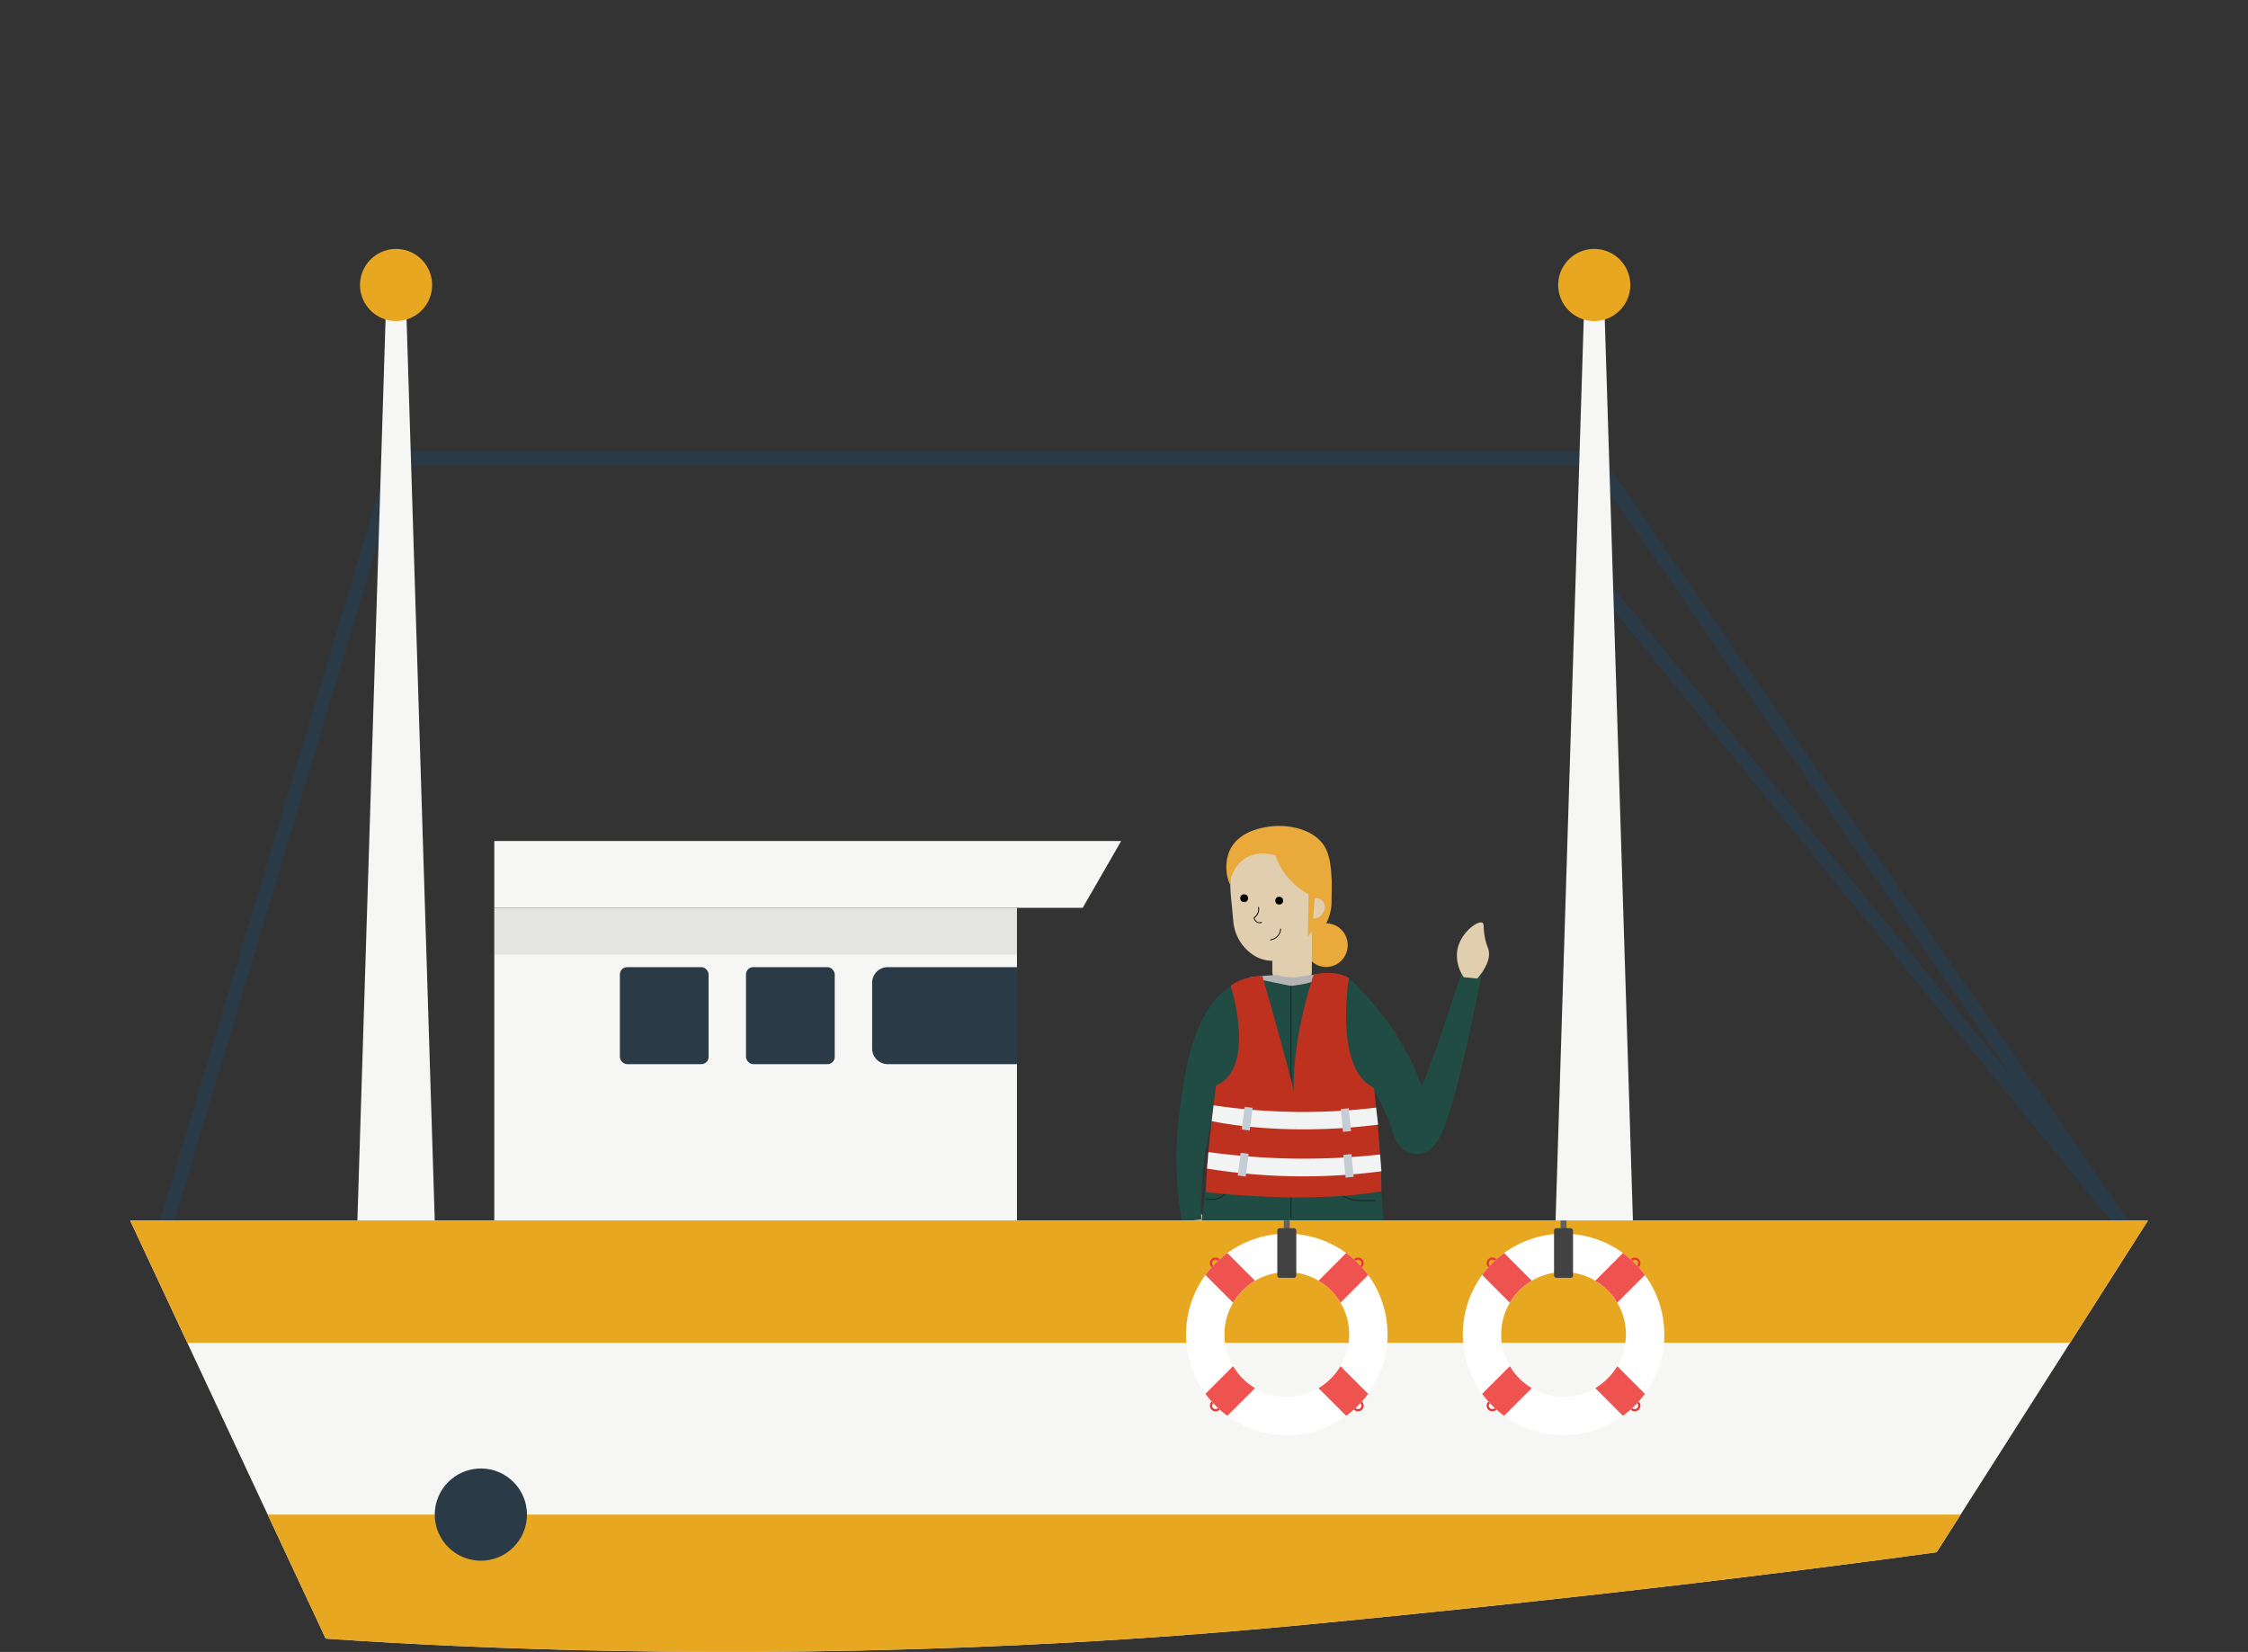 <svg xmlns="http://www.w3.org/2000/svg" xmlns:xlink="http://www.w3.org/1999/xlink" width="511.766" height="376.03" viewBox="0 0 511.766 376.03">
  <rect x="0" y="0" width="511.766" height="376.03" fill="#333333" stroke="none"/>
  <defs>
    <clipPath id="clip-path">
      <path id="Path_14703" data-name="Path 14703" d="M185.937,6619.349s113.646,13.9,258.334,0,214.865-27.6,214.865-27.6l-6.589-329.1-217.453-13.151L162.2,6277.932,147.37,6437.224l22.563,154.526Z" transform="translate(0 -6179)" fill="#fff"/>
    </clipPath>
  </defs>
  <g id="Mask_Group_1" data-name="Mask Group 1" transform="translate(-147.37 -70.495)" clip-path="url(#clip-path)">
    <g id="Group_797" data-name="Group 797" transform="translate(415.206 258.51)">
      <g id="Group_797-2" data-name="Group 797" transform="translate(31.744 31.054)">
        <path id="Path_14706" data-name="Path 14706" d="M1221.9,424.739a50.333,50.333,0,0,1,11.677,12.246,48.5,48.5,0,0,1,4.136,7.524c.584,1.315,1.094,2.666,1.555,4.038l.446,1.362a7.794,7.794,0,0,0,.637,1.377,5.9,5.9,0,0,0,.79,1.051,5.155,5.155,0,0,0,1.87,1.267,4.93,4.93,0,0,0,2.812.231,5.16,5.16,0,0,0,1.731-.715,6.1,6.1,0,0,0,1.389-1.246,9.913,9.913,0,0,0,1.1-1.664,23.338,23.338,0,0,0,1.171-2.62c.317-.826.595-1.63.857-2.427.521-1.595.975-3.164,1.406-4.731.858-3.131,1.615-6.245,2.336-9.361s1.4-6.229,2.051-9.343l.965-4.67.473-2.33.236-1.154.115-.547.02-.1c0,.006.011-.036-.031.072a1.953,1.953,0,0,1-.192.371c-4.9,2.286-4.034-3.226-3.97-1.294l.012-.12.005-.03a.938.938,0,0,1-.019.182l4.338.888c.029-.121.05-.181.093-.409l.011-.07c0-.041.008-.049.017-.166.069,2.051.989-3.854-4.239-1.4a2.289,2.289,0,0,0-.22.431l-.081.222-.065.191-.2.6-.37,1.14-.731,2.261-1.472,4.5q-1.487,4.493-3.047,8.941c-1.046,2.959-2.123,5.9-3.268,8.771-.573,1.432-1.164,2.849-1.783,4.2-.309.676-.626,1.338-.95,1.957a14.4,14.4,0,0,1-.95,1.613c-.134.19-.287.352-.25.269a1.664,1.664,0,0,1,.525-.468,3.513,3.513,0,0,1,1.21-.494,3.969,3.969,0,0,1,1.092-.075,4.045,4.045,0,0,1,1.176.263,3.906,3.906,0,0,1,1.416.941,3.523,3.523,0,0,1,.453.583c.151.25.163.3.179.3s.016-.02-.044-.292l-.133-.632c-.359-1.685-.785-3.363-1.3-5.015a58.8,58.8,0,0,0-3.949-9.633,62.223,62.223,0,0,0-12.644-16.682Z" transform="translate(-1221.901 -410.342)" fill="#204c43"/>
      </g>
      <path id="Path_14707" data-name="Path 14707" d="M1353.078,531.5a9.166,9.166,0,0,0-1.363,6.1c.637,4.045,4.366,6.879,5.312,6.293.444-.275.062-1.171.565-3.639.293-1.438.578-1.894.727-2.588.28-1.31.053-3.351-2.373-6.473Z" transform="translate(-1350.123 -442.751)" fill="#e1ceae"/>
      <g id="Group_798" data-name="Group 798" transform="translate(11.325 0)">
        <ellipse id="Ellipse_75" data-name="Ellipse 75" cx="4.911" cy="4.969" rx="4.911" ry="4.969" transform="translate(17.832 22.161)" fill="#e9a93b"/>
        <path id="Rectangle_146" data-name="Rectangle 146" d="M0,0H22.51a0,0,0,0,1,0,0V4.864A11.255,11.255,0,0,1,11.255,16.119h0A11.255,11.255,0,0,1,0,4.864V0A0,0,0,0,1,0,0Z" transform="translate(1.47 12.222)" fill="#e9a93b"/>
        <path id="Path_14708" data-name="Path 14708" d="M1308.511,400.2v-9.835h6.947v3.853a9.326,9.326,0,0,1-3.478,5.126h0A5.013,5.013,0,0,1,1308.511,400.2Z" transform="translate(-1298.024 -368.798)" opacity="0.25"/>
        <path id="Rectangle_147" data-name="Rectangle 147" d="M0,0H9A0,0,0,0,1,9,0V11.4a4.5,4.5,0,0,1-4.5,4.5h0A4.5,4.5,0,0,1,0,11.4V0A0,0,0,0,1,0,0Z" transform="translate(10.487 21.569)" fill="#e1ceae"/>
        <path id="Path_14709" data-name="Path 14709" d="M1322.028,362.048h0q0,1.917-.183,3.826l-.508,5.292a10.222,10.222,0,0,1-5.248,8.217h0a8,8,0,0,1-7.372,0h0a10.22,10.22,0,0,1-5.248-8.217l-.508-5.292q-.183-1.906-.183-3.826h0c0-4.551,3.242-8.24,7.241-8.24h4.767C1318.786,353.808,1322.028,357.5,1322.028,362.048Z" transform="translate(-1301.872 -349.598)" fill="#e1ceae"/>
        <ellipse id="Ellipse_76" data-name="Ellipse 76" cx="0.891" cy="0.891" rx="0.891" ry="0.891" transform="translate(11.164 16.107)"/>
        <ellipse id="Ellipse_77" data-name="Ellipse 77" cx="0.891" cy="0.891" rx="0.891" ry="0.891" transform="translate(3.187 15.561)"/>
        <path id="Path_14710" data-name="Path 14710" d="M1319.063,396.793h.014a2.834,2.834,0,0,0,1.871-1.106,2.735,2.735,0,0,0,.511-1.447.1.1,0,0,0-.092-.1.1.1,0,0,0-.1.092,2.537,2.537,0,0,1-.474,1.344,2.636,2.636,0,0,1-1.74,1.028.1.1,0,0,0,.014.195Z" transform="translate(-1308.99 -370.776)"/>
        <path id="Path_14711" data-name="Path 14711" d="M1329.491,387.441a1.458,1.458,0,0,0,.436-.065.1.1,0,1,0-.061-.186,1.173,1.173,0,0,1-1.534-.954,2.546,2.546,0,0,0,.973-1.441,2.407,2.407,0,0,0,.026-.979.1.1,0,0,0-.114-.08.1.1,0,0,0-.079.114,2.2,2.2,0,0,1-.024.9,2.361,2.361,0,0,1-.943,1.36l-.046.033.005.056a1.429,1.429,0,0,0,.592,1.008A1.346,1.346,0,0,0,1329.491,387.441Z" transform="translate(-1321.874 -365.314)"/>
        <path id="Rectangle_148" data-name="Rectangle 148" d="M0,0H1.283a2,2,0,0,1,2,2V2A2.674,2.674,0,0,1,.608,4.674H0a0,0,0,0,1,0,0V0A0,0,0,0,1,0,0Z" transform="translate(19.143 16.419)" fill="#e1ceae"/>
        <path id="Path_14712" data-name="Path 14712" d="M1315.107,357.17l-.88,11.694-.988,1.24.172-9.613a16.042,16.042,0,0,1-5.327-4.6,15.866,15.866,0,0,1-2.226-4.24c-.182-.066-4.426-1.514-7.709,1.267a7.857,7.857,0,0,0-2.641,5.387,9.961,9.961,0,0,1-.105-7.71c2.031-4.456,7.27-5.237,8.977-5.492,4.293-.64,10.29.516,12.674,4.541,1.323,2.236,1.476,5.259,1.584,7.393a24.31,24.31,0,0,1-.106,3.8Z" transform="translate(-1294.657 -344.942)" fill="#e9a93b"/>
      </g>
      <g id="Group_799" data-name="Group 799" transform="translate(0 34.087)">
        <path id="Path_14713" data-name="Path 14713" d="M1334.934,419.851a26.119,26.119,0,0,0-4.922-2.207,20.862,20.862,0,0,0-2.875-.7,17.686,17.686,0,0,0-3.164-.214,14.58,14.58,0,0,0-6.421,1.679,16.274,16.274,0,0,0-4.707,3.837,22.948,22.948,0,0,0-2.854,4.357,34.125,34.125,0,0,0-1.832,4.34,59.167,59.167,0,0,0-2.173,8.474c-.522,2.783-.894,5.539-1.231,8.225a80.573,80.573,0,0,0-.661,8.41,84.254,84.254,0,0,0,1.237,16.631l4.4-.473a78.756,78.756,0,0,1,.9-15.562,73.464,73.464,0,0,1,1.615-7.546c.682-2.594,1.372-5.111,2.173-7.541a49.867,49.867,0,0,1,2.76-6.865,17.047,17.047,0,0,1,3.58-5.045,4.683,4.683,0,0,1,1.692-.981,2.945,2.945,0,0,1,1.377-.037,10.149,10.149,0,0,1,4.076,2.116Z" transform="translate(-1304.064 -416.729)" fill="#204c43"/>
      </g>
      <g id="Group_800" data-name="Group 800" transform="translate(5.444 33.495)">
        <path id="Path_14714" data-name="Path 14714" d="M1311.237,474.8l-41.931-.658c2.4-19.116,3.964-32.818,4.2-39.458,0,0-.921-3.517,2.751-12.909,1.166-2.981,1.92-3.824,2.354-4.252,1.042-1.025,3.425,2.867,12.351-.459,9.751-3.632,12.761.026,13.418.733,1.111,1.194,1.539,2.561,2.35,5.247a39.78,39.78,0,0,1,1.6,8.629c.081,1.122.094,1.956.1,2.164C1308.483,436.926,1309.163,447.665,1311.237,474.8Z" transform="translate(-1269.306 -415.482)" fill="#204c43"/>
        <path id="Path_14715" data-name="Path 14715" d="M1339.937,512.533h1.382c3.21,0,5.821-3.758,5.821-8.378V502.1a.1.1,0,0,0-.2,0v2.057c0,4.508-2.52,8.175-5.618,8.175h-1.382a.1.1,0,1,0,0,.2Z" transform="translate(-1338.698 -460.917)" fill="#212021"/>
        <path id="Path_14716" data-name="Path 14716" d="M1281.874,513.1h3.332a.1.1,0,1,0,0-.2h-3.332a8.185,8.185,0,0,1-8.175-8.176v-2.056a.1.1,0,0,0-.2,0v2.056A8.388,8.388,0,0,0,1281.874,513.1Z" transform="translate(-1245.365 -461.216)" fill="#212021"/>
        <path id="Path_14717" data-name="Path 14717" d="M1306.3,418.517c4.012-.554,5.468-.825,8.214-2.8-1.353-.183-7.084.915-7.814.861-5.551-.408-.863-.717-6.186-.4-.255.015-3.564.35-3.661.4" transform="translate(-1285.663 -415.593)" fill="#b4b4b5"/>
        <path id="Path_14718" data-name="Path 14718" d="M1314.039,474.541a.1.1,0,0,0,.1-.1V421.528a.1.1,0,1,0-.2,0V474.44A.1.1,0,0,0,1314.039,474.541Z" transform="translate(-1293.401 -418.603)" fill="#212021"/>
      </g>
      <path id="Path_14719" data-name="Path 14719" d="M1277.969,539.63l34.446-.029-.3,1.759Z" transform="translate(-1269.154 -447.17)"/>
      <path id="Path_14720" data-name="Path 14720" d="M1220.813,403.639a8.651,8.651,0,0,1-1.472-6.1c.688-4.046,4.715-6.879,5.736-6.293.479.275.068,1.171.611,3.639.316,1.439.623,1.895.784,2.589.3,1.31.057,3.351-2.562,6.473Z" transform="translate(-1155.425 -369.221)" fill="#e1ceae"/>
      <g id="Group_809" data-name="Group 809" transform="translate(6.682 33.454)">
        <path id="Path_14721" data-name="Path 14721" d="M1275.544,415.814s4.513-1.319,8.068.724c0,0-3.5,20.7,5.7,25.011,0,0,1.8,15.465,1.684,23.53,0,0-6.818,1.493-20.161,1.4l.323-22.78S1269.917,433.46,1275.544,415.814Z" transform="translate(-1251.04 -415.395)" fill="#bf311f"/>
        <path id="Path_14722" data-name="Path 14722" d="M1324.862,416.857s-4.41-.044-7.2,2.271c0,0,5.99,18.629-3.329,22.679,0,0-2.22,16.181-2.334,24.246a200.577,200.577,0,0,0,20.1,1.2l.323-22.78S1329.988,434.655,1324.862,416.857Z" transform="translate(-1312 -416.163)" fill="#bf311f"/>
        <g id="Group_802" data-name="Group 802" transform="translate(1.327 30.137)">
          <g id="Group_801" data-name="Group 801">
            <path id="Path_14723" data-name="Path 14723" d="M1309.861,479.388a139.141,139.141,0,0,1-37-.524l-.428,3.581s15.4,3.635,37.882.819Z" transform="translate(-1272.43 -478.864)" fill="#f2f4f4"/>
          </g>
        </g>
        <g id="Group_804" data-name="Group 804" transform="translate(0.267 40.775)">
          <g id="Group_803" data-name="Group 803">
            <path id="Path_14724" data-name="Path 14724" d="M1310.236,501.821a158.561,158.561,0,0,1-39.08-.554l-.318,3.761a137.09,137.09,0,0,0,39.7.613Z" transform="translate(-1270.838 -501.267)" fill="#f2f4f4"/>
          </g>
        </g>
        <g id="Group_805" data-name="Group 805" transform="translate(30.698 30.809)">
          <rect id="Rectangle_149" data-name="Rectangle 149" width="5.209" height="1.842" transform="translate(0.516 5.366) rotate(-95.687)" fill="#c4cdd6"/>
        </g>
        <g id="Group_806" data-name="Group 806" transform="translate(8.164 30.473)">
          <rect id="Rectangle_150" data-name="Rectangle 150" width="1.843" height="5.21" transform="translate(1.828 5.401) rotate(-172.699)" fill="#c4cdd6"/>
        </g>
        <g id="Group_807" data-name="Group 807" transform="translate(31.3 41.237)">
          <rect id="Rectangle_151" data-name="Rectangle 151" width="5.209" height="1.842" transform="translate(0.514 5.365) rotate(-95.659)" fill="#c4cdd6"/>
        </g>
        <g id="Group_808" data-name="Group 808" transform="translate(7.255 40.945)">
          <rect id="Rectangle_152" data-name="Rectangle 152" width="1.842" height="5.209" transform="matrix(-0.992, -0.127, 0.127, -0.992, 1.827, 5.401)" fill="#c4cdd6"/>
        </g>
      </g>
    </g>
    <g id="Group_796" data-name="Group 796" transform="translate(177 127.163)">
      <g id="Group_790" data-name="Group 790" transform="translate(6.606 45.985)">
        <path id="Path_14673" data-name="Path 14673" d="M727.1,502.735h3.89L609.537,326.554h-274.8l-.341,1.143-52.4,174.491,3.347-.006,51.777-172.421H607.852l96.462,139.933L609.731,353.6l-2.486,2.026Z" transform="translate(-281.994 -326.554)" fill="#2a3a46"/>
      </g>
      <path id="Path_14674" data-name="Path 14674" d="M739.775,400.187,676.443,499.6H326.909l-46.5-99.408Z" transform="translate(-280.411 -179.034)" fill="#f6f6f4"/>
      <path id="Path_14675" data-name="Path 14675" d="M336.214,312.609H340.8l6.515,208.342H329.7Z" transform="translate(-5.199 -299.798)" fill="#f6f6f4"/>
      <path id="Path_14676" data-name="Path 14676" d="M329.951,315.431a8.206,8.206,0,1,0,8.207-8.207A8.207,8.207,0,0,0,329.951,315.431Z" transform="translate(-4.851 -307.224)" fill="#e8a720"/>
      <path id="Path_14677" data-name="Path 14677" d="M450.874,312.609h4.583l6.515,208.342H444.359Z" transform="translate(-392.629 -299.798)" fill="#f6f6f4"/>
      <path id="Path_14678" data-name="Path 14678" d="M444.611,315.431a8.206,8.206,0,1,0,8.2-8.207A8.206,8.206,0,0,0,444.611,315.431Z" transform="translate(-392.279 -307.224)" fill="#e8a720"/>
      <rect id="Rectangle_138" data-name="Rectangle 138" width="118.991" height="71.176" transform="translate(82.896 149.978)" fill="#f6f6f4"/>
      <path id="Path_14680" data-name="Path 14680" d="M508.723,360.31H366.007v15.209H499.963Z" transform="translate(-283.111 -225.541)" fill="#f6f6f4"/>
      <path id="Path_14682" data-name="Path 14682" d="M683.739,428.329H298.34l15.184,32.462H663.058Z" transform="translate(-267.026 -140.229)" fill="#e8a720"/>
      <path id="Path_14683" data-name="Path 14683" d="M739.775,400.187l-17.741,27.846h-428.6l-13.025-27.846Z" transform="translate(-280.411 -179.034)" fill="#e8a720"/>
      <g id="Group_791" data-name="Group 791" transform="translate(111.488 163.483)">
        <path id="Path_14684" data-name="Path 14684" d="M380.52,373.565h29.411v22.083H380.52a3.561,3.561,0,0,1-3.561-3.561v-14.96A3.561,3.561,0,0,1,380.52,373.565Z" transform="translate(-319.531 -373.565)" fill="#2a3a46"/>
        <rect id="Rectangle_139" data-name="Rectangle 139" width="20.197" height="22.083" rx="1.644" transform="translate(28.713 0)" fill="#2a3a46"/>
        <rect id="Rectangle_140" data-name="Rectangle 140" width="20.196" height="22.083" rx="1.644" transform="translate(0 0)" fill="#2a3a46"/>
      </g>
      <ellipse id="Ellipse_74" data-name="Ellipse 74" cx="10.496" cy="10.496" rx="10.496" ry="10.496" transform="translate(69.344 277.604)" fill="#2a3a46"/>
      <g id="Group_793" data-name="Group 793" transform="translate(240.38 221.153)">
        <g id="Group_792" data-name="Group 792" transform="translate(0 2.997)">
          <path id="Path_14685" data-name="Path 14685" d="M357.662,419.564a1.288,1.288,0,1,1,0-1.822A1.291,1.291,0,0,1,357.662,419.564ZM356.2,418.1a.785.785,0,1,0,1.109,0A.785.785,0,0,0,356.2,418.1Z" transform="translate(-317.6 -379.499)" fill="#e53935"/>
          <path id="Path_14686" data-name="Path 14686" d="M371.3,405.929a1.289,1.289,0,1,1,0-1.822A1.286,1.286,0,0,1,371.3,405.929Zm-1.468-1.465a.786.786,0,1,0,1.111,0A.79.79,0,0,0,369.831,404.463Z" transform="translate(-363.67 -398.3)" fill="#e53935"/>
          <path id="Path_14687" data-name="Path 14687" d="M357.662,404.106a1.289,1.289,0,1,1-1.822,0A1.291,1.291,0,0,1,357.662,404.106Zm-1.465,1.468a.785.785,0,1,0,0-1.111A.787.787,0,0,0,356.2,405.574Z" transform="translate(-317.6 -398.3)" fill="#e53935"/>
          <path id="Path_14688" data-name="Path 14688" d="M371.3,417.742a1.289,1.289,0,1,1-1.822,0A1.291,1.291,0,0,1,371.3,417.742Zm-1.468,1.465a.786.786,0,1,0,0-1.111A.785.785,0,0,0,369.831,419.208Z" transform="translate(-363.67 -379.499)" fill="#e53935"/>
          <path id="Path_14689" data-name="Path 14689" d="M392.333,408.165a22.935,22.935,0,1,1-32.434,0A22.937,22.937,0,0,1,392.333,408.165Zm-26.256,26.256a14.2,14.2,0,1,0,0-20.076A14.2,14.2,0,0,0,366.077,434.421Z" transform="translate(-353.181 -401.447)" fill="#fff"/>
          <path id="Path_14690" data-name="Path 14690" d="M361.336,403.3l-6.3,6.3a14.226,14.226,0,0,1,5,5l6.3-6.3a23.244,23.244,0,0,0-5-5Z" transform="translate(-324.877 -398.892)" fill="#ef5350"/>
          <path id="Path_14691" data-name="Path 14691" d="M372.161,414.125l-6.3,6.3a23.3,23.3,0,0,0,5,5l6.3-6.3a14.238,14.238,0,0,1-2.814-2.186A14.075,14.075,0,0,1,372.161,414.125Z" transform="translate(-361.451 -383.966)" fill="#ef5350"/>
          <path id="Path_14692" data-name="Path 14692" d="M357.851,416.942a14.183,14.183,0,0,1-2.817,2.186l6.3,6.3a23.244,23.244,0,0,0,5-5l-6.3-6.3A14.164,14.164,0,0,1,357.851,416.942Z" transform="translate(-324.877 -383.966)" fill="#ef5350"/>
          <path id="Path_14693" data-name="Path 14693" d="M368.169,405.61a23.12,23.12,0,0,0-2.31,2.693l6.3,6.3a14.247,14.247,0,0,1,5-5l-6.3-6.3A23.347,23.347,0,0,0,368.169,405.61Z" transform="translate(-361.451 -398.892)" fill="#ef5350"/>
        </g>
        <rect id="Rectangle_141" data-name="Rectangle 141" width="1.345" height="2.346" transform="translate(22.262)" fill="#616161"/>
        <rect id="Rectangle_142" data-name="Rectangle 142" width="4.323" height="11.304" rx="0.526" transform="translate(20.773 1.754)" fill="#424242"/>
      </g>
      <g id="Group_795" data-name="Group 795" transform="translate(303.381 221.153)">
        <g id="Group_794" data-name="Group 794" transform="translate(0 2.997)">
          <path id="Path_14694" data-name="Path 14694" d="M331.179,419.564a1.288,1.288,0,1,1,0-1.822A1.291,1.291,0,0,1,331.179,419.564Zm-1.465-1.468a.786.786,0,1,0,1.111,0A.785.785,0,0,0,329.713,418.1Z" transform="translate(-291.116 -379.499)" fill="#e53935"/>
          <path id="Path_14695" data-name="Path 14695" d="M344.814,405.929a1.289,1.289,0,1,1,0-1.822A1.286,1.286,0,0,1,344.814,405.929Zm-1.465-1.465a.785.785,0,1,0,1.109,0A.785.785,0,0,0,343.348,404.463Z" transform="translate(-337.185 -398.3)" fill="#e53935"/>
          <path id="Path_14696" data-name="Path 14696" d="M331.179,404.106a1.289,1.289,0,1,1-1.822,0A1.286,1.286,0,0,1,331.179,404.106Zm-1.465,1.468a.786.786,0,1,0,0-1.111A.79.79,0,0,0,329.713,405.574Z" transform="translate(-291.116 -398.3)" fill="#e53935"/>
          <path id="Path_14697" data-name="Path 14697" d="M344.814,417.742a1.289,1.289,0,1,1-1.822,0A1.291,1.291,0,0,1,344.814,417.742Zm-1.465,1.465a.785.785,0,1,0,0-1.111A.783.783,0,0,0,343.348,419.208Z" transform="translate(-337.185 -379.499)" fill="#e53935"/>
          <path id="Path_14698" data-name="Path 14698" d="M365.85,408.165a22.935,22.935,0,1,1-32.434,0A22.937,22.937,0,0,1,365.85,408.165Zm-26.256,26.256a14.2,14.2,0,1,0,0-20.076A14.2,14.2,0,0,0,339.594,434.421Z" transform="translate(-326.698 -401.447)" fill="#fff"/>
          <path id="Path_14699" data-name="Path 14699" d="M334.853,403.3l-6.3,6.3a14.246,14.246,0,0,1,5,5l6.3-6.3a23.3,23.3,0,0,0-5-5Z" transform="translate(-298.392 -398.892)" fill="#ef5350"/>
          <path id="Path_14700" data-name="Path 14700" d="M345.677,414.125l-6.3,6.3a23.239,23.239,0,0,0,5,5l6.3-6.3a14.26,14.26,0,0,1-5-5Z" transform="translate(-334.968 -383.966)" fill="#ef5350"/>
          <path id="Path_14701" data-name="Path 14701" d="M331.365,416.942a14.239,14.239,0,0,1-2.814,2.186l6.3,6.3a23.3,23.3,0,0,0,5-5l-6.3-6.3A14.077,14.077,0,0,1,331.365,416.942Z" transform="translate(-298.392 -383.966)" fill="#ef5350"/>
          <path id="Path_14702" data-name="Path 14702" d="M341.685,405.61a23.358,23.358,0,0,0-2.31,2.693l6.3,6.3a14.227,14.227,0,0,1,5-5l-6.3-6.3A23.159,23.159,0,0,0,341.685,405.61Z" transform="translate(-334.968 -398.892)" fill="#ef5350"/>
        </g>
        <rect id="Rectangle_143" data-name="Rectangle 143" width="1.345" height="2.346" transform="translate(22.263)" fill="#616161"/>
        <rect id="Rectangle_144" data-name="Rectangle 144" width="4.323" height="11.304" rx="0.526" transform="translate(20.774 1.754)" fill="#424242"/>
      </g>
      <rect id="Rectangle_145" data-name="Rectangle 145" width="118.991" height="10.655" transform="translate(82.896 149.978)" fill="#424242" opacity="0.1" style="mix-blend-mode: multiply;isolation: isolate"/>
    </g>
  </g>
</svg>
